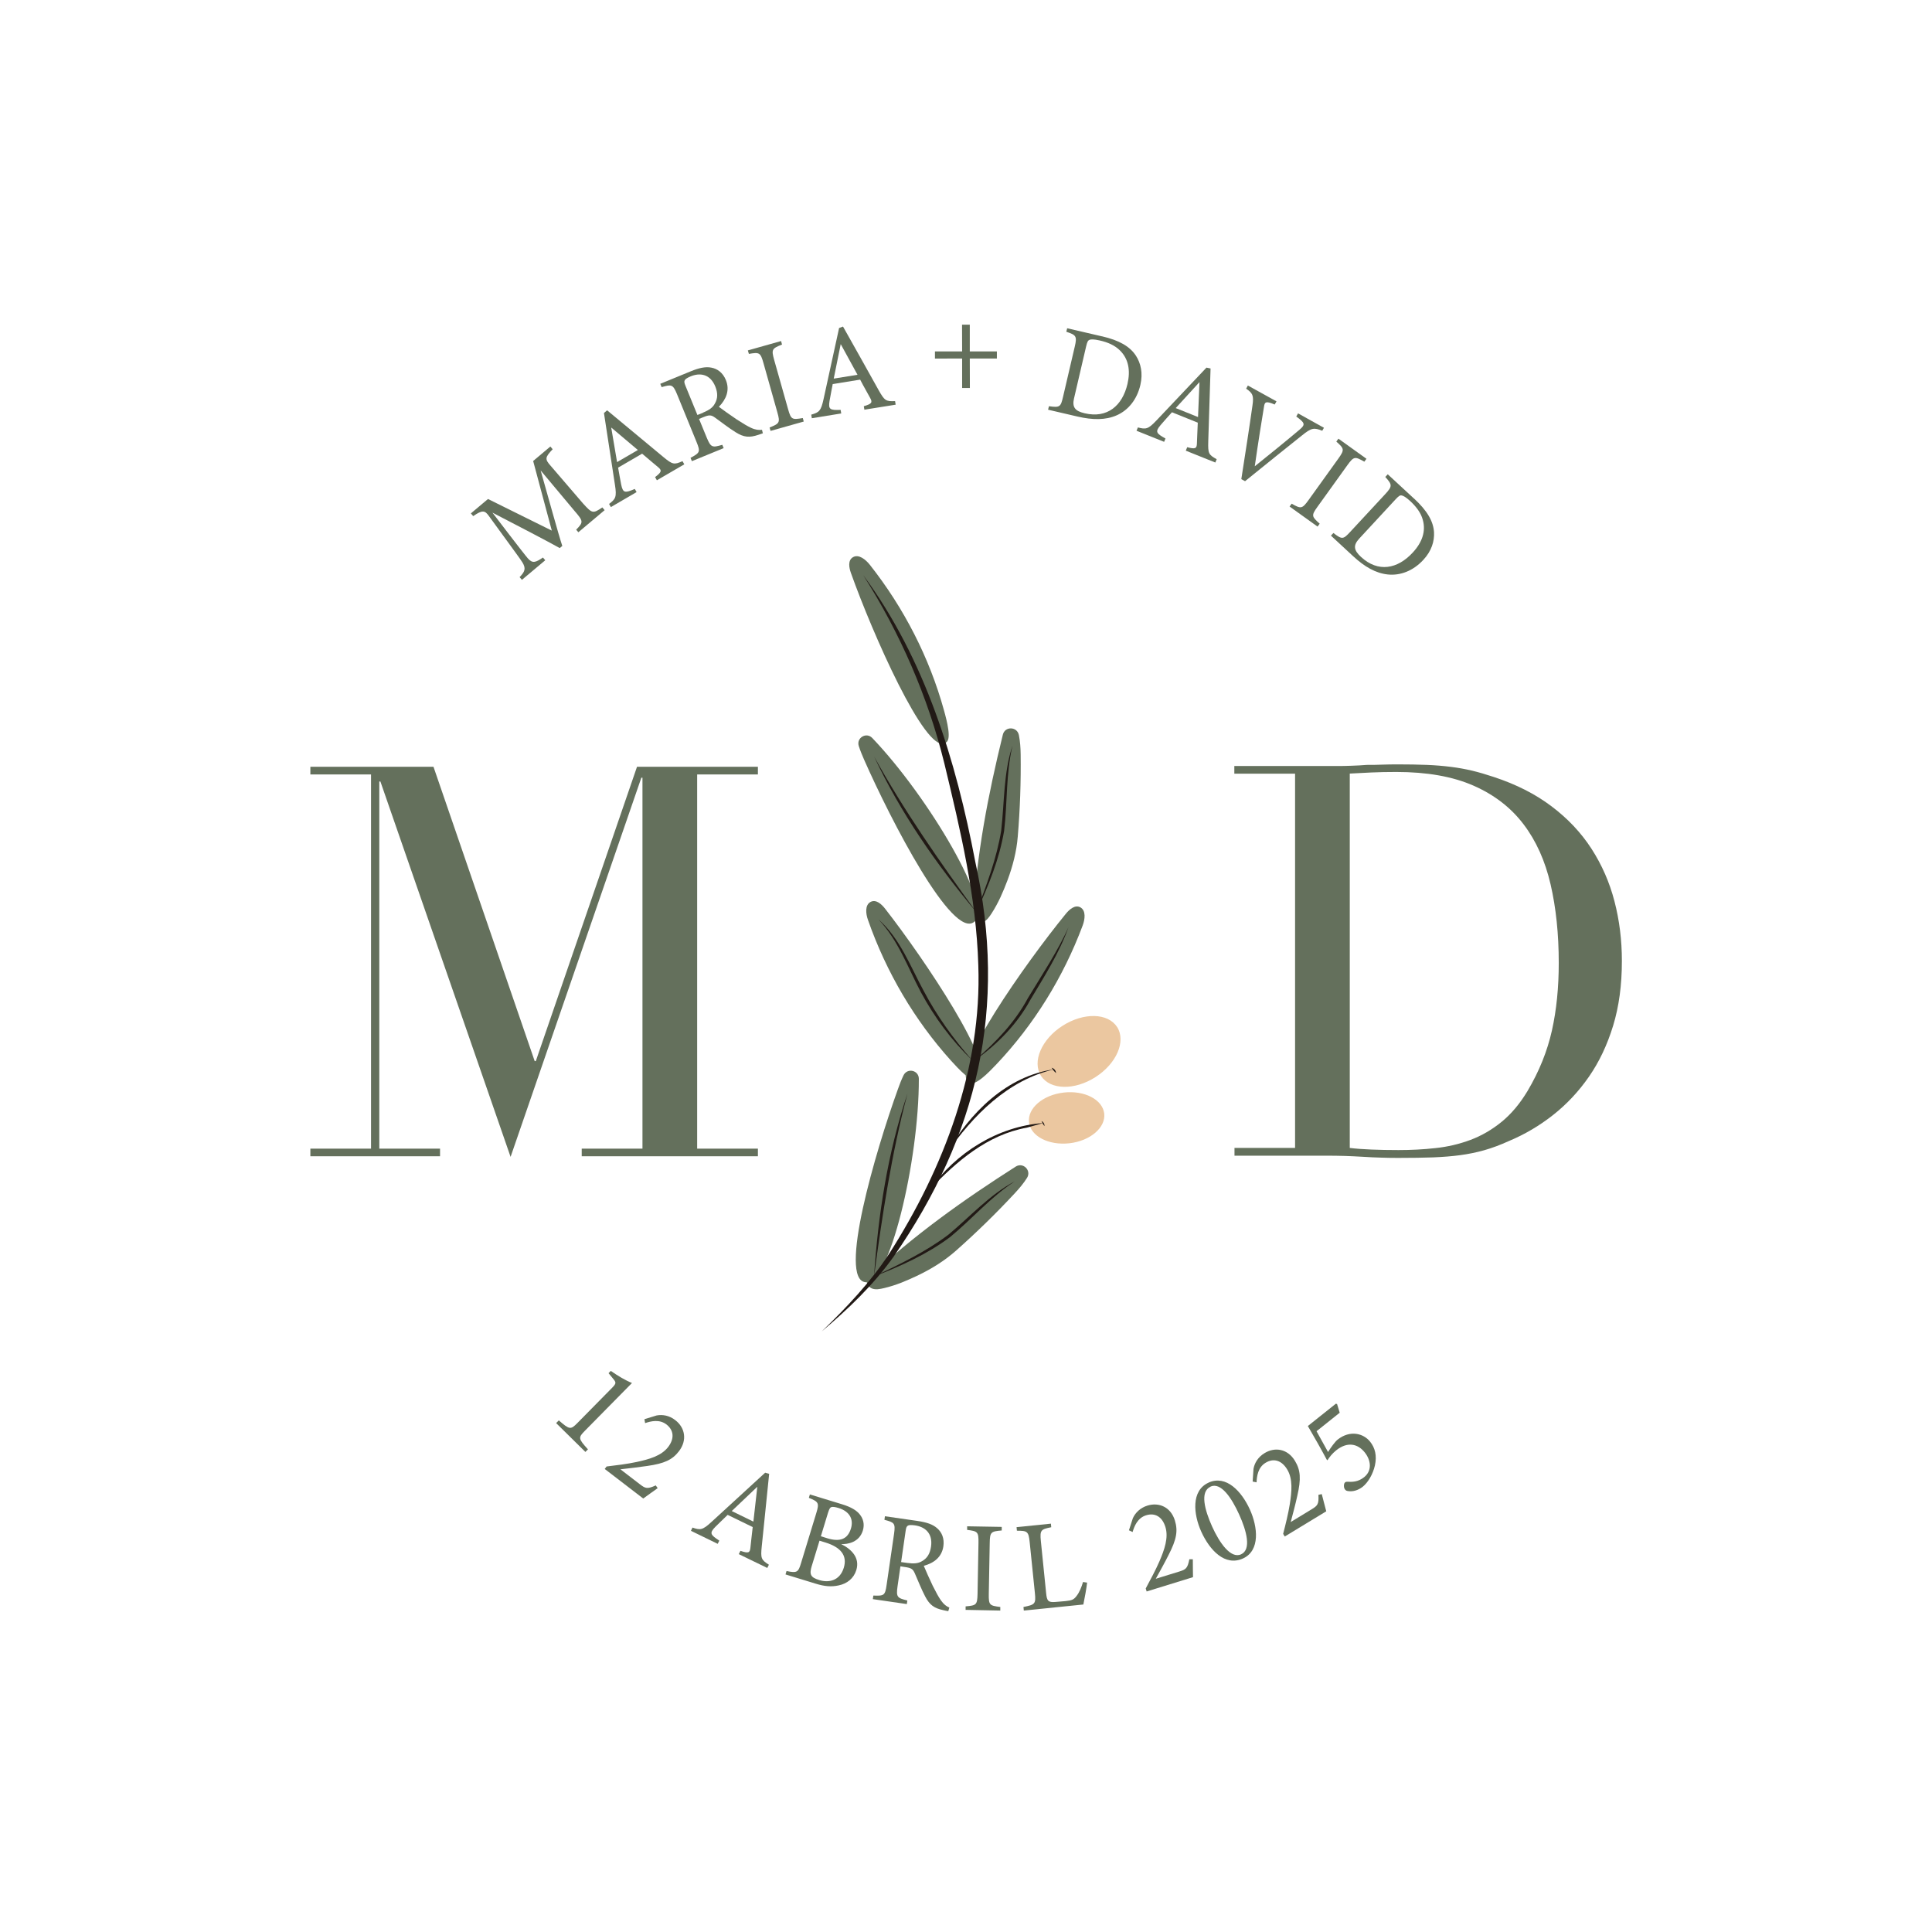 <?xml version="1.0" encoding="UTF-8"?>
<svg id="Capa_1" data-name="Capa 1" xmlns="http://www.w3.org/2000/svg" viewBox="0 0 226.77 226.77">
  <defs>
    <style>
      .cls-1 {
      fill: #211915;
      }

      .cls-1, .cls-2, .cls-3 {
      stroke-width: 0px;
      }

      .cls-2 {
      fill: rgb(100, 112, 92);
      }

      .cls-3 {
      fill: #ebc7a0;
      }
    </style>
  </defs>
  <g>
    <polygon class="cls-2"
      points="36.43 134.82 43.55 134.82 43.55 90.9 36.43 90.9 36.43 90 50.88 90 62.76 124.55 62.89 124.55 74.77 90 88.96 90 88.96 90.9 81.83 90.9 81.83 134.82 88.96 134.82 88.96 135.72 68.28 135.72 68.28 134.82 75.41 134.82 75.41 91.28 75.28 91.28 59.93 135.79 44.65 91.73 44.52 91.73 44.52 134.82 51.65 134.82 51.65 135.72 36.43 135.72 36.43 134.82" />
    <path class="cls-2"
      d="m144.88,134.74h7.13v-43.93h-7.13v-.9h11.95c.6,0,1.2,0,1.8-.03.6-.02,1.2-.05,1.8-.1.6,0,1.2,0,1.8-.03.6-.02,1.2-.03,1.8-.03,1.28,0,2.43.02,3.43.06,1.01.04,1.95.12,2.83.23.88.11,1.71.26,2.51.45.79.19,1.64.44,2.54.74,2.61.86,4.87,2,6.77,3.44,1.9,1.43,3.47,3.09,4.69,4.98,1.22,1.89,2.12,3.94,2.7,6.17.58,2.23.87,4.56.87,7,0,2.83-.34,5.36-1.03,7.61-.69,2.25-1.63,4.24-2.83,5.97-1.2,1.73-2.6,3.23-4.21,4.5-1.6,1.26-3.33,2.28-5.17,3.05-1.03.47-2,.83-2.92,1.09-.92.26-1.86.45-2.83.58-.96.13-2.02.21-3.18.26-1.16.04-2.48.06-3.98.06-.64,0-1.33,0-2.05-.03-.73-.02-1.46-.05-2.18-.1-.73-.04-1.45-.08-2.15-.1-.71-.02-1.38-.03-2.02-.03h-10.92v-.9Zm13.55,0c.73.09,1.57.15,2.54.19.96.04,2.02.06,3.18.06,1.46,0,2.9-.07,4.33-.23,1.43-.15,2.8-.47,4.11-.96,1.31-.49,2.53-1.2,3.66-2.12,1.13-.92,2.15-2.13,3.05-3.63,1.37-2.31,2.32-4.68,2.86-7.1.54-2.42.8-5.06.8-7.93,0-3.38-.32-6.46-.96-9.22-.64-2.76-1.7-5.12-3.18-7.06-1.48-1.95-3.44-3.46-5.88-4.53-2.44-1.07-5.46-1.6-9.05-1.6-1.07,0-2.05.02-2.92.06-.88.04-1.72.09-2.54.13v43.93Z" />
  </g>
  <g>
    <path class="cls-2"
      d="m65.29,167.02l.3-.3c1.27,1.1,1.39,1.11,2.18.31l4.07-4.13c.54-.55.49-.64.06-1.15l-.47-.57.26-.27c.83.58,1.71,1.11,2.49,1.42l-5.52,5.6c-.81.82-.79.92.35,2.19l-.3.3-3.42-3.37Z" />
    <path class="cls-2"
      d="m77.2,174.67c-.57.42-1.24.87-1.7,1.22l-4.52-3.47.22-.29c1.16-.14,2.42-.29,3.53-.53,1.44-.31,2.89-.71,3.69-1.75.76-.99.68-1.97-.19-2.65-.83-.64-1.84-.39-2.51-.16l-.08-.46,1.43-.44c.69-.13,1.5,0,2.19.55,1.14.87,1.43,2.34.44,3.64-.78,1.02-1.71,1.45-3.74,1.74-.93.14-2.24.29-3.14.39.07.06,2.18,1.68,2.29,1.76.65.5.87.58,1.86.13l.23.33Z" />
    <path class="cls-2"
      d="m86.72,182.41l.19-.38c.94.32,1.11.24,1.17-.37.08-.62.14-1.43.27-2.42l-2.94-1.43c-.51.5-.98.94-1.44,1.4-.73.74-.59.94.46,1.62l-.19.38-3.14-1.53.18-.38c.91.31,1.17.32,2.24-.67l6.29-5.77.47.13c-.27,2.74-.59,5.77-.87,8.53-.14,1.39-.07,1.56.84,2.14l-.19.38-3.36-1.63Zm2.17-7.9c-1,.96-2.07,1.97-3,2.85l2.54,1.24.46-4.08Z" />
    <path class="cls-2"
      d="m98.7,181.22c1.32.65,2.24,1.67,1.81,3.07-.3.98-1.09,1.6-2.08,1.8-.88.19-1.66.11-2.67-.2l-3.56-1.09.12-.4c1.26.26,1.38.15,1.72-.99l1.77-5.8c.37-1.2.27-1.34-.87-1.8l.12-.4,3.79,1.16c1.08.33,1.71.73,2.07,1.19.4.5.58,1.14.36,1.88-.41,1.36-1.72,1.64-2.59,1.6m-3.4,2.53c-.32,1.04-.15,1.38.87,1.69,1.13.35,2.41.08,2.88-1.44.45-1.47-.4-2.43-2.16-2.97l-.69-.21-.9,2.94Zm1.79-3.22c1.59.49,2.44.05,2.8-1.14.31-1.01-.07-1.98-1.46-2.41-.4-.12-.68-.16-.85-.1-.14.05-.23.2-.38.66l-.84,2.76.74.23Z" />
    <path class="cls-2"
      d="m111.29,189.11c-.2-.03-.36-.07-.55-.11-1.08-.23-1.62-.6-2.15-1.62-.44-.84-.84-1.86-1.21-2.7-.23-.52-.41-.64-1.17-.75l-.52-.08-.34,2.35c-.18,1.27-.03,1.37,1.15,1.66l-.06.42-3.99-.58.06-.42c1.26.05,1.38,0,1.56-1.27l.87-5.97c.18-1.27.03-1.34-1.13-1.65l.06-.42,3.81.55c1.09.16,1.81.4,2.32.86.56.48.86,1.21.73,2.12-.19,1.29-1.13,1.97-2.3,2.29.2.5.7,1.6,1.05,2.34.44.87.67,1.29.96,1.71.34.49.66.71.99.85l-.12.41Zm-4.81-5.66c.78.11,1.29.06,1.71-.19.65-.35.97-.91,1.09-1.72.23-1.6-.74-2.34-1.9-2.5-.43-.06-.7-.04-.81.03-.15.09-.22.23-.27.62l-.53,3.66.72.1Z" />
    <path class="cls-2"
      d="m113.34,188.97v-.42c1.25-.11,1.37-.17,1.4-1.46l.11-6c.02-1.3-.1-1.36-1.33-1.52v-.42s4.06.07,4.06.07v.42c-1.26.11-1.39.17-1.41,1.47l-.11,6c-.02,1.3.1,1.35,1.35,1.51v.42s-4.06-.08-4.06-.08Z" />
    <path class="cls-2"
      d="m127.6,185.76c-.04.48-.33,2.08-.44,2.57l-6.99.71-.04-.42c1.36-.27,1.47-.36,1.34-1.64l-.61-5.97c-.13-1.28-.29-1.34-1.5-1.34l-.04-.42,4.03-.41.04.42c-1.19.24-1.35.32-1.22,1.61l.62,6.12c.09.92.24,1.11,1.09,1.04.02,0,1.1-.1,1.19-.1.77-.08.98-.19,1.29-.6.34-.43.59-1.06.76-1.64l.48.07Z" />
    <path class="cls-2"
      d="m140.01,183.02c.01.71,0,1.52.02,2.1l-5.44,1.68-.11-.35c.55-1.03,1.16-2.15,1.61-3.19.58-1.35,1.09-2.77.7-4.03-.37-1.2-1.22-1.7-2.27-1.37-1,.31-1.38,1.28-1.58,1.96l-.43-.2.46-1.42c.29-.64.87-1.22,1.71-1.48,1.37-.42,2.74.18,3.22,1.74.38,1.23.2,2.23-.74,4.06-.42.84-1.06,2-1.5,2.79.09-.03,2.63-.81,2.76-.85.78-.24.97-.38,1.18-1.44h.4Z" />
    <path class="cls-2"
      d="m141.86,174.02c2.07-.93,3.88,1.03,4.85,3.17.91,2.01,1.24,4.81-.82,5.74-2.11.95-3.9-.97-4.89-3.15-.91-2.01-1.23-4.82.87-5.76m.22.48c-1.28.58-.68,2.75.18,4.67.87,1.93,2.19,3.82,3.4,3.27,1.24-.56.65-2.76-.23-4.69-.88-1.94-2.13-3.81-3.36-3.26" />
    <path class="cls-2"
      d="m155.14,175.36c.19.68.37,1.48.53,2.03l-4.87,2.96-.19-.31c.29-1.13.6-2.36.78-3.49.23-1.45.38-2.96-.31-4.08-.65-1.07-1.6-1.35-2.54-.77-.89.54-1.02,1.58-1.05,2.29l-.46-.09.1-1.49c.12-.7.55-1.4,1.3-1.85,1.23-.75,2.71-.5,3.56.9.67,1.1.74,2.12.28,4.12-.2.92-.54,2.2-.77,3.07.08-.05,2.35-1.43,2.46-1.5.7-.42.85-.61.79-1.69l.39-.09Z" />
    <path class="cls-2"
      d="m156.79,164.76l.15.04.31,1.02-2.72,2.17c.41.73.99,1.78,1.35,2.44.32-.52.83-1.22,1.12-1.45,1.46-1.16,3.04-.74,3.82.24.57.71.82,1.63.56,2.8-.24,1.04-.81,1.99-1.43,2.49-.56.44-1.17.57-1.6.52-.29-.02-.41-.08-.51-.25-.08-.11-.13-.36-.07-.6.05-.15.14-.26.33-.26.59.03,1.28.05,2.01-.53.99-.79.79-2.02.08-2.91-.83-1.04-2.05-1.29-3.36-.24-.48.39-.79.8-1.01,1.15l-.07-.02c-.56-1.06-1.62-2.94-2.24-3.99l3.29-2.62Z" />
  </g>
  <polygon class="cls-2"
    points="113.83 42.08 113.84 45.54 112.93 45.54 112.93 42.08 109.74 42.09 109.74 41.25 112.93 41.25 112.92 38.11 113.83 38.11 113.83 41.25 117.01 41.25 117.01 42.08 113.83 42.08" />
  <g>
    <g>
      <path class="cls-2"
        d="m67.9,62.49l-.27-.32c.87-.89.85-.99-.21-2.22l-3.96-4.73c.83,2.91,2.09,7.51,2.54,8.86l-.3.25c-1.28-.72-5.26-2.8-7.9-4.16,3.21,4.21,3.96,5.14,4.15,5.36.56.64.92.49,1.78-.09l.27.32-2.74,2.3-.27-.32c.61-.63.77-1,.34-1.71-.36-.57-.7-.99-3.95-5.47-.46-.64-.74-.74-1.84.02l-.27-.32,2.01-1.69,7.49,3.71-2.19-8.17,2.02-1.7.27.32c-.9.95-.94,1.16-.23,1.95l3.78,4.4c1.09,1.2,1.17,1.23,2.28.48l.27.32-3.08,2.59Z" />
      <path class="cls-2"
        d="m77.1,56.37l-.21-.37c.79-.6.82-.79.34-1.18-.47-.41-1.11-.91-1.86-1.57l-2.82,1.64c.13.71.23,1.33.36,1.98.21,1.02.45,1.01,1.6.52l.21.37-3.02,1.76-.21-.37c.76-.58.92-.8.69-2.24l-1.29-8.43.37-.32c2.12,1.75,4.46,3.7,6.6,5.48,1.08.89,1.26.93,2.25.49l.21.37-3.23,1.88Zm-5.36-6.2c.24,1.37.48,2.81.69,4.07l2.44-1.42-3.14-2.65Z" />
      <path class="cls-2"
        d="m89.54,50.86c-.18.07-.34.12-.53.18-1.05.35-1.7.3-2.67-.31-.81-.5-1.67-1.18-2.41-1.71-.46-.33-.68-.34-1.39-.05l-.49.2.9,2.19c.49,1.19.67,1.19,1.83.85l.16.39-3.73,1.53-.16-.39c1.11-.6,1.18-.7.7-1.88l-2.28-5.58c-.49-1.19-.66-1.17-1.81-.84l-.16-.39,3.56-1.46c1.02-.42,1.76-.57,2.43-.44.72.13,1.36.6,1.71,1.46.49,1.2.03,2.27-.82,3.14.43.33,1.41,1.02,2.09,1.48.82.53,1.23.77,1.69.99.54.25.93.27,1.28.23l.1.41Zm-7.02-2.43c.73-.3,1.14-.6,1.37-1.03.38-.63.37-1.28.07-2.03-.61-1.5-1.83-1.64-2.9-1.19-.41.17-.62.32-.68.44-.09.15-.07.31.08.67l1.4,3.42.67-.27Z" />
      <path class="cls-2"
        d="m90.45,50.59l-.12-.41c1.16-.47,1.26-.56.91-1.79l-1.63-5.78c-.35-1.25-.49-1.28-1.71-1.07l-.12-.41,3.9-1.1.11.41c-1.17.47-1.27.56-.92,1.81l1.63,5.77c.35,1.25.48,1.26,1.73,1.05l.11.41-3.9,1.1Z" />
      <path class="cls-2"
        d="m101.46,48.1l-.07-.42c.95-.28,1.04-.44.74-.98-.29-.55-.71-1.25-1.17-2.14l-3.22.52c-.13.71-.26,1.33-.37,1.97-.17,1.02.06,1.11,1.3,1.06l.07.42-3.45.56-.07-.42c.92-.27,1.14-.41,1.45-1.84l1.82-8.33.46-.17c1.35,2.4,2.84,5.05,4.19,7.48.69,1.22.84,1.32,1.92,1.27l.07.42-3.69.59Zm-2.78-7.71c-.27,1.36-.56,2.8-.82,4.05l2.79-.45-1.97-3.6Z" />
    </g>
    <g>
      <path class="cls-2"
        d="m129.33,39.47c2.07.48,3.29,1.2,4,2.28.56.87.85,2.03.52,3.44-.4,1.72-1.43,2.96-2.76,3.55-1.31.58-2.82.57-4.63.15l-3.44-.8.1-.41c1.29.18,1.38.09,1.66-1.12l1.37-5.87c.3-1.26.13-1.37-.99-1.75l.1-.41,4.09.95Zm-3.26,7.26c-.26,1.1.14,1.52,1.25,1.78,2.65.62,4.42-.88,5.02-3.45.37-1.6.11-2.95-.89-3.93-.58-.58-1.39-.95-2.38-1.17-.66-.15-1.04-.15-1.21-.06-.15.06-.25.21-.38.78l-1.41,6.06Z" />
      <path class="cls-2"
        d="m139.19,52.88l.16-.39c.96.25,1.12.16,1.14-.45.04-.62.04-1.43.1-2.43l-3.03-1.22c-.48.54-.91,1-1.33,1.5-.67.79-.52.98.57,1.58l-.16.39-3.24-1.3.16-.39c.93.24,1.19.23,2.19-.83l5.86-6.19.48.1c-.08,2.75-.18,5.79-.27,8.57-.04,1.4.04,1.56.99,2.08l-.16.39-3.46-1.39Zm1.6-8.03c-.93,1.03-1.92,2.11-2.79,3.05l2.62,1.05.17-4.1Z" />
      <path class="cls-2"
        d="m155.2,50.56c-.95-.37-1.24-.38-2.38.55-.84.67-5.12,4.09-6.68,5.37l-.44-.24c.4-2.56.98-6.28,1.31-8.65.17-1.18.02-1.44-.74-1.97l.2-.37,3.36,1.86-.21.37c-1.04-.44-1.18-.31-1.26.28-.2,1.15-.7,4.31-1.08,6.97,1.65-1.32,3.71-2.99,5.26-4.3.72-.6.62-.81-.39-1.54l.21-.37,3.04,1.69-.21.37Z" />
      <path class="cls-2"
        d="m151.36,59.46l.25-.34c1.08.61,1.22.63,1.97-.41l3.5-4.87c.76-1.06.7-1.18-.23-2.01l.25-.34,3.29,2.36-.25.34c-1.1-.62-1.23-.64-1.99.41l-3.5,4.87c-.76,1.05-.69,1.16.25,2l-.25.34-3.29-2.36Z" />
      <path class="cls-2"
        d="m165.98,58.52c1.56,1.45,2.26,2.67,2.34,3.96.05,1.03-.27,2.18-1.26,3.24-1.2,1.3-2.71,1.86-4.16,1.71-1.43-.15-2.73-.9-4.09-2.16l-2.59-2.4.29-.31c1.03.79,1.15.76,1.99-.15l4.1-4.42c.88-.95.79-1.12,0-2.01l.29-.31,3.08,2.85Zm-6.43,4.69c-.77.83-.63,1.39.2,2.16,2,1.85,4.28,1.43,6.07-.51,1.12-1.21,1.56-2.51,1.18-3.85-.21-.79-.74-1.51-1.48-2.2-.5-.46-.83-.64-1.02-.66-.16-.03-.32.05-.72.49l-4.23,4.57Z" />
    </g>
  </g>
  <g>
    <path class="cls-2"
      d="m101.87,150.05c5.31-5.01,11.2-9.2,17.35-13.12.87-.55,1.87.45,1.33,1.32-.4.64-.91,1.24-1.42,1.79-2.19,2.36-4.5,4.61-6.91,6.75-1.31,1.16-2.82,2.11-4.4,2.87-1.33.64-2.61,1.19-4.04,1.53-.48.11-1,.23-1.45.04-.46-.19-.76-.8-.46-1.19" />
    <path class="cls-2"
      d="m101.6,150.5c-3.26-.28,1.15-15.34,3.8-22.68.19-.54.4-1.08.65-1.6.44-.91,1.79-.61,1.8.4.02,9.67-3.5,24.42-6.25,23.88" />
    <path class="cls-1"
      d="m119.13,138.65c-2.84,1.84-5.01,4.41-7.61,6.55-2.71,2.03-5.8,3.41-8.93,4.63,3.01-1.44,6.06-2.89,8.72-4.9,2.55-2.12,4.85-4.71,7.82-6.28" />
    <path class="cls-1"
      d="m106.52,128.35c-1.85,6.94-2.98,14.35-3.93,21.48.48-7.27,1.61-14.56,3.93-21.48" />
    <path class="cls-2"
      d="m114.22,107.7c.38-7.29,1.75-14.39,3.49-21.47.24-1,1.67-.97,1.88.04.15.74.2,1.53.21,2.28.04,3.22-.07,6.44-.34,9.65-.14,1.74-.59,3.47-1.2,5.11-.52,1.38-1.07,2.66-1.87,3.9-.27.41-.56.85-1.02,1.03-.46.18-1.11-.05-1.15-.54" />
    <path class="cls-2"
      d="m114.34,108.21c-2.56,2.05-9.76-11.89-12.91-19.03-.23-.52-.45-1.06-.63-1.61-.31-.96.88-1.68,1.58-.95,6.69,6.99,14.34,20.08,11.96,21.59" />
    <path class="cls-2"
      d="m110.87,87.25c-2.31,1.04-8.44-12.84-10.99-19.99-.23-.64-.38-1.5.24-1.86.67-.39,1.48.27,1.96.87,4.04,5.11,7.01,10.94,8.71,17.07.35,1.26.96,3.55.2,3.83l-.13.07Z" />
    <path class="cls-2"
      d="m113.67,127c-2.08-1.44,6.63-13.86,11.43-19.74.43-.53,1.09-1.1,1.71-.76.68.38.54,1.41.27,2.13-2.28,6.1-5.74,11.66-10.11,16.28-.9.95-2.54,2.65-3.17,2.15l-.13-.07Z" />
    <path class="cls-2"
      d="m114.88,126.65c2.11-1.4-6.32-14.01-10.99-19.99-.42-.54-1.07-1.13-1.7-.8-.69.36-.57,1.4-.31,2.12,2.15,6.15,5.48,11.78,9.74,16.51.88.97,2.48,2.71,3.12,2.22l.13-.07Z" />
    <path class="cls-1"
      d="m101.33,67.52c7.27,9.85,10.88,21.76,13.15,33.66,3.77,17.08.32,32.04-9.61,46.35-2.37,3.31-5.32,6.13-8.41,8.74,2.9-2.8,5.7-5.75,7.89-9.09,6.44-10.05,10.91-21.84,10.48-33.88-.23-8-2.11-15.9-3.99-23.71-1.93-7.83-5.18-15.26-9.51-22.07" />
    <path class="cls-1"
      d="m118.84,87.53c-.78,3.29-.58,6.65-.98,9.99-.56,3.33-1.84,6.47-3.26,9.52,1.18-3.12,2.39-6.27,2.92-9.57.38-3.29.26-6.75,1.32-9.94" />
    <path class="cls-1"
      d="m102.6,88.8c3.46,6.29,7.76,12.43,11.99,18.25-4.68-5.59-8.89-11.64-11.99-18.25" />
    <path class="cls-1"
      d="m103.15,107.95c2.51,2.23,3.71,5.49,5.27,8.36,1.54,2.92,3.47,5.61,5.65,8.09-2.4-2.29-4.39-5-5.97-7.92-1.55-2.91-2.65-6.1-4.96-8.53" />
    <path class="cls-1"
      d="m125.42,108.81c-1.07,3.03-2.82,5.77-4.46,8.51-1.53,2.84-3.83,5.2-6.45,7.07,2.42-2.11,4.62-4.4,6.15-7.25,1.46-2.41,3.65-5.76,4.76-8.33" />
    <path class="cls-3"
      d="m131.12,120.54c1.07,1.67-.06,4.3-2.53,5.88-2.47,1.59-5.33,1.52-6.4-.14s.06-4.3,2.53-5.88c2.47-1.58,5.33-1.52,6.4.15" />
    <path class="cls-1"
      d="m111.11,135.4c2.66-4.72,7.07-9.15,12.66-9.89-5.44,1.22-9.6,5.43-12.66,9.89" />
    <path class="cls-1" d="m123.95,125.95c-.22-.2-.36-.37-.52-.62.29.06.51.33.52.62" />
    <path class="cls-3"
      d="m129.61,130.7c.19,1.64-1.63,3.21-4.07,3.49-2.44.28-4.57-.82-4.76-2.46-.19-1.65,1.63-3.21,4.07-3.49,2.44-.28,4.57.82,4.76,2.47" />
    <path class="cls-1"
      d="m109.13,139.63c3.05-4.32,7.99-7.43,13.31-7.81l-1.91.54c-4.64.83-8.26,3.96-11.4,7.27" />
    <path class="cls-1" d="m122.59,132.18c-.15-.2-.24-.36-.34-.59.23.09.37.35.34.59" />
  </g>
</svg>